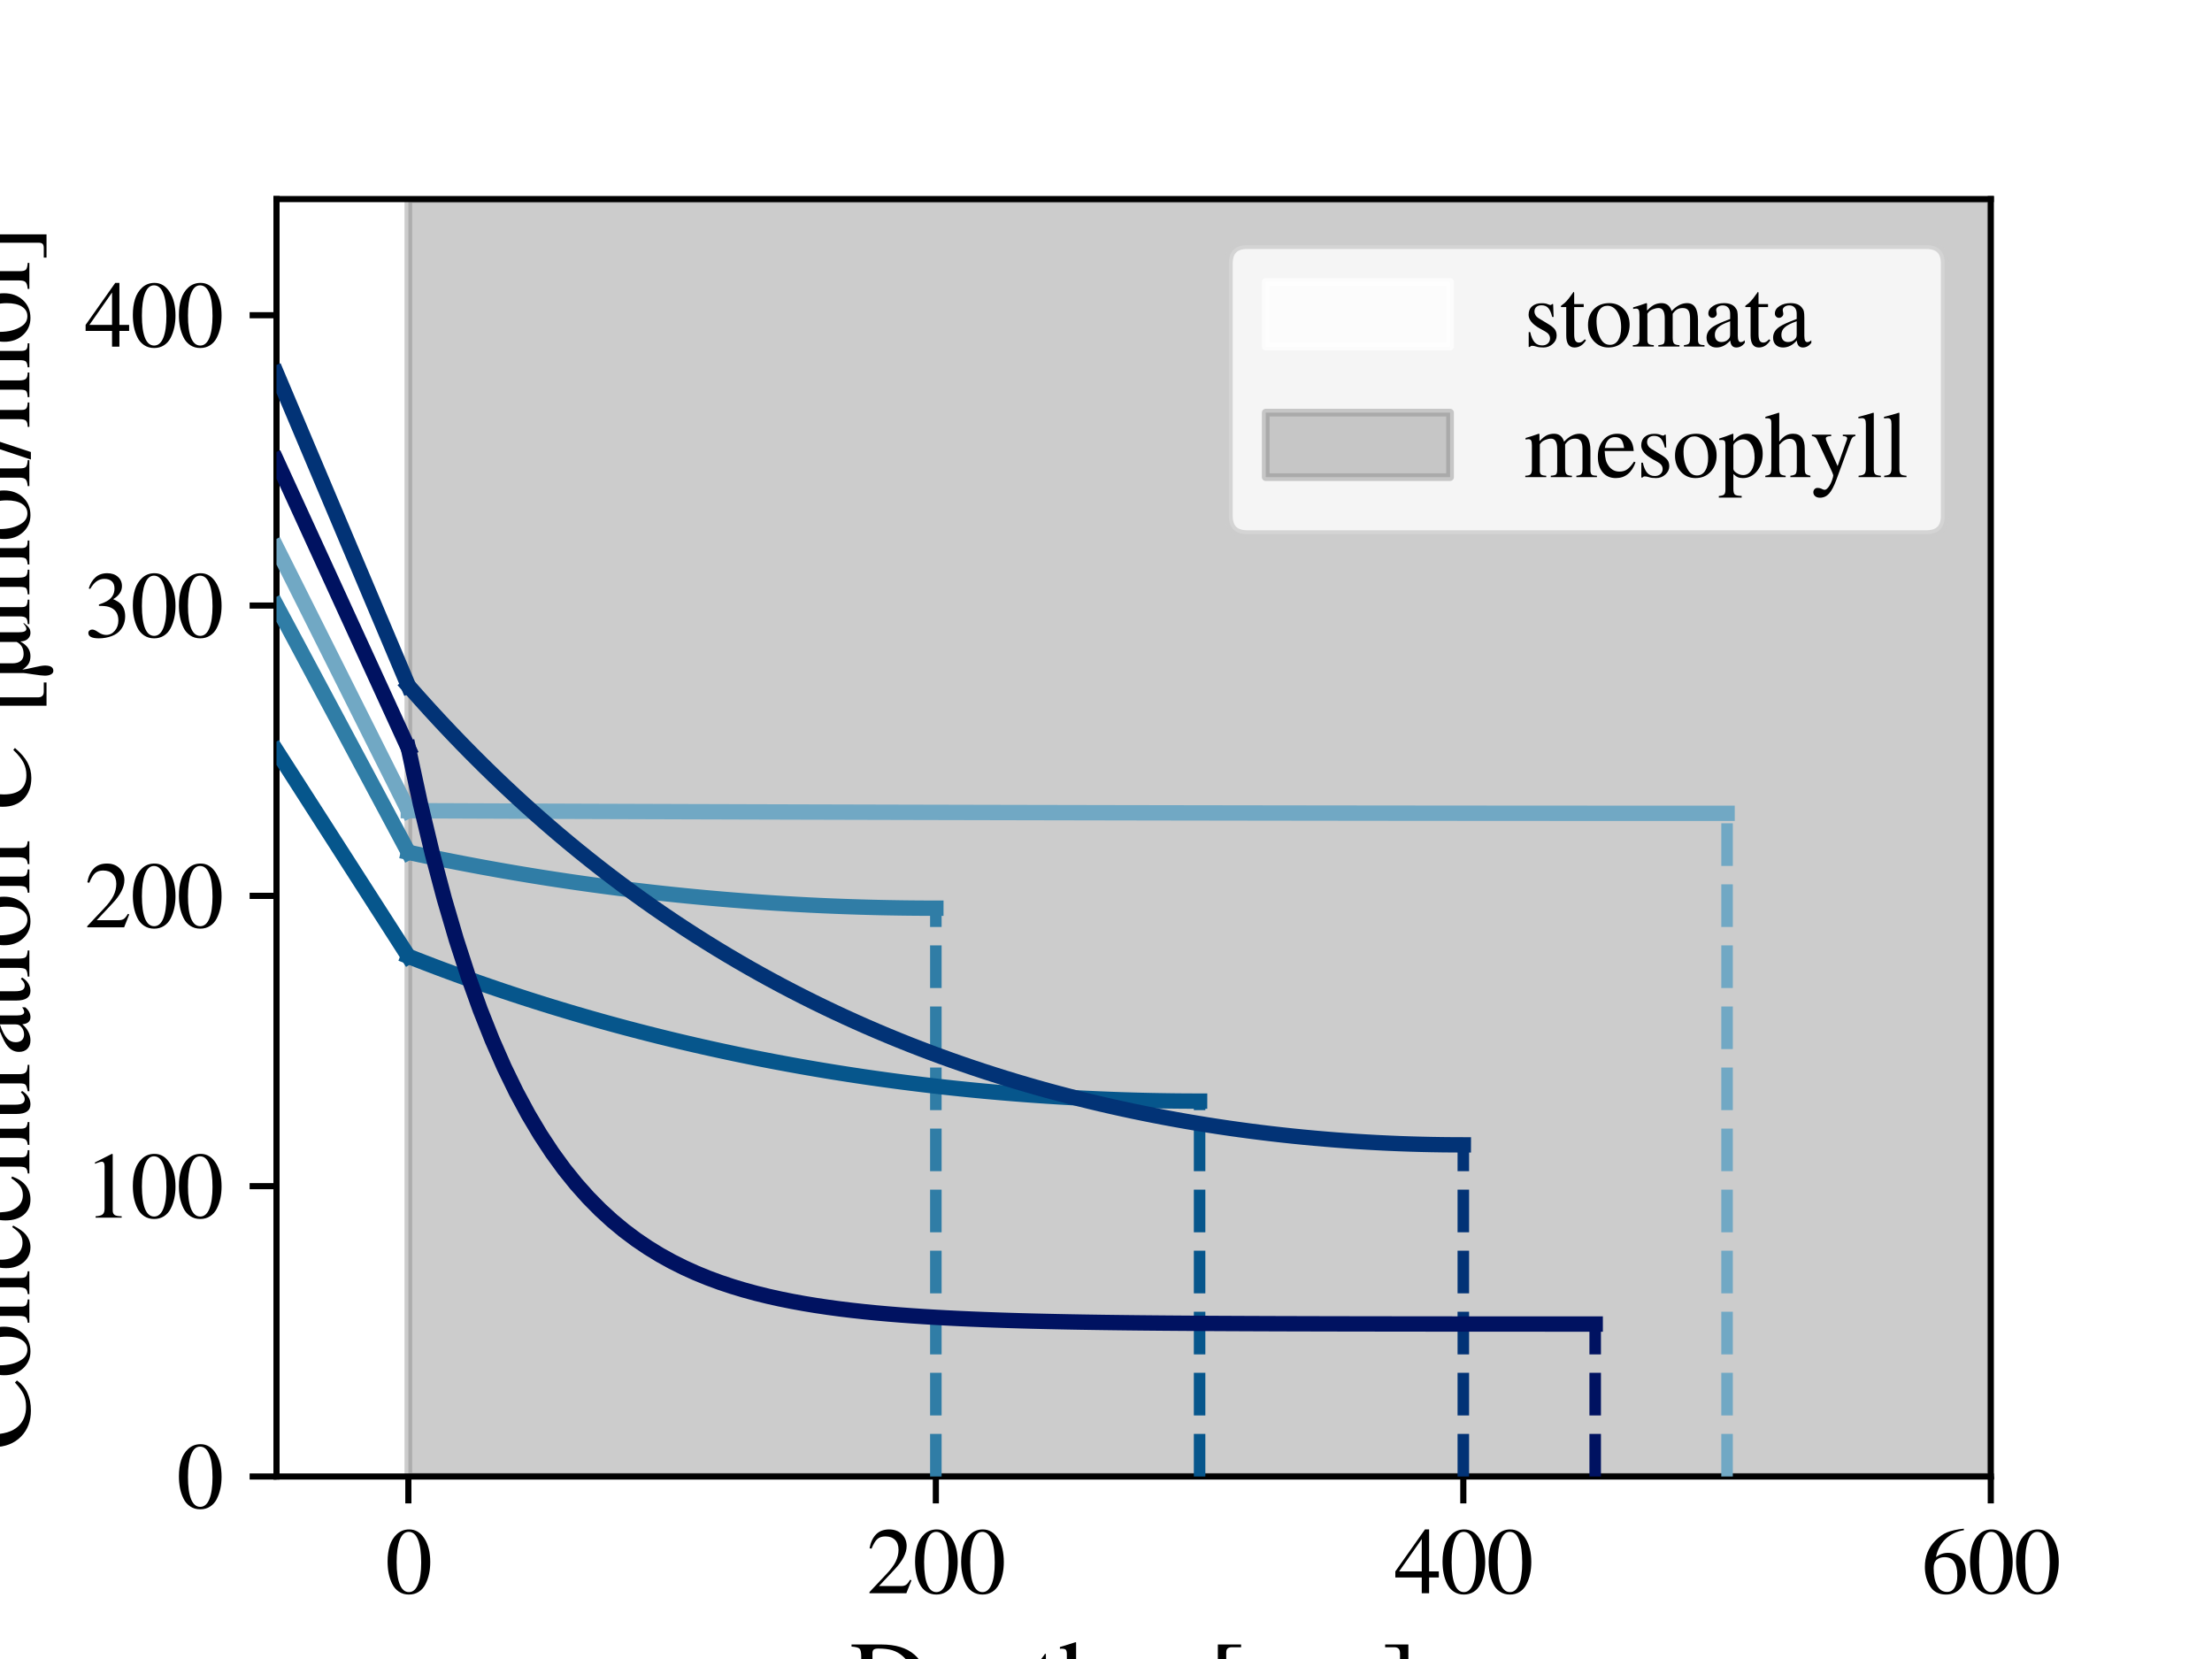 <?xml version="1.0" encoding="utf-8" standalone="no"?>
<!DOCTYPE svg PUBLIC "-//W3C//DTD SVG 1.1//EN"
  "http://www.w3.org/Graphics/SVG/1.1/DTD/svg11.dtd">
<svg xmlns:xlink="http://www.w3.org/1999/xlink" width="288pt" height="216pt" viewBox="0 0 288 216" xmlns="http://www.w3.org/2000/svg" version="1.1">
 <defs>
  <style type="text/css">*{stroke-linejoin: round; stroke-linecap: butt}</style>
 </defs>
 <g id="figure_1">
  <g id="patch_1">
   <path d="M 0 216 
L 288 216 
L 288 0 
L 0 0 
z
" style="fill: #ffffff"/>
  </g>
  <g id="axes_1">
   <g id="patch_2">
    <path d="M 36 192.24 
L 259.2 192.24 
L 259.2 25.92 
L 36 25.92 
z
" style="fill: #ffffff"/>
   </g>
   <g id="PolyCollection_1">
    <defs>
     <path id="m4a61d7b97b" d="M 53.169 -23.76 
L 36 -23.76 
L 36 -190.08 
L 53.169 -190.08 
L 53.169 -190.08 
L 53.169 -23.76 
z
" style="stroke: #ffffff; stroke-opacity: 0.7"/>
    </defs>
    <g clip-path="url(#p26b912f041)">
     <use xlink:href="#m4a61d7b97b" x="0" y="216" style="fill: #ffffff; fill-opacity: 0.7; stroke: #ffffff; stroke-opacity: 0.7"/>
    </g>
   </g>
   <g id="PolyCollection_2">
    <defs>
     <path id="m96dc08fa7f" d="M 259.2 -23.76 
L 53.169 -23.76 
L 53.169 -190.08 
L 259.2 -190.08 
L 259.2 -190.08 
L 259.2 -23.76 
z
" style="stroke: #808080; stroke-opacity: 0.4"/>
    </defs>
    <g clip-path="url(#p26b912f041)">
     <use xlink:href="#m96dc08fa7f" x="0" y="216" style="fill: #808080; fill-opacity: 0.4; stroke: #808080; stroke-opacity: 0.4"/>
    </g>
   </g>
   <g id="matplotlib.axis_1">
    <g id="xtick_1">
     <g id="line2d_1">
      <defs>
       <path id="m5f74a120d1" d="M 0 0 
L 0 3.5 
" style="stroke: #000000; stroke-width: 0.8"/>
      </defs>
      <g>
       <use xlink:href="#m5f74a120d1" x="53.169" y="192.24" style="stroke: #000000; stroke-width: 0.8"/>
      </g>
     </g>
     <g id="text_1">
      <!-- 0 -->
      <g transform="translate(50.169 207.436) scale(0.12 -0.12)">
       <defs>
        <path id="STIXGeneral-Regular-30" d="M 3046 2112 
Q 3046 1683 2963 1302 
Q 2880 922 2717 602 
Q 2554 282 2266 96 
Q 1978 -90 1600 -90 
Q 1210 -90 915 108 
Q 621 307 461 640 
Q 301 973 227 1350 
Q 154 1728 154 2150 
Q 154 2746 301 3222 
Q 448 3699 790 4012 
Q 1133 4326 1626 4326 
Q 2253 4326 2649 3712 
Q 3046 3098 3046 2112 
z
M 2432 2080 
Q 2432 3091 2217 3625 
Q 2003 4160 1587 4160 
Q 1190 4160 979 3622 
Q 768 3085 768 2106 
Q 768 1120 979 598 
Q 1190 77 1600 77 
Q 2003 77 2217 598 
Q 2432 1120 2432 2080 
z
" transform="scale(0.016)"/>
       </defs>
       <use xlink:href="#STIXGeneral-Regular-30"/>
      </g>
     </g>
    </g>
    <g id="xtick_2">
     <g id="line2d_2">
      <g>
       <use xlink:href="#m5f74a120d1" x="121.846" y="192.24" style="stroke: #000000; stroke-width: 0.8"/>
      </g>
     </g>
     <g id="text_2">
      <!-- 200 -->
      <g transform="translate(112.846 207.436) scale(0.12 -0.12)">
       <defs>
        <path id="STIXGeneral-Regular-32" d="M 3034 877 
L 2688 0 
L 186 0 
L 186 77 
L 1325 1286 
Q 1773 1754 1965 2144 
Q 2157 2534 2157 2950 
Q 2157 3379 1920 3616 
Q 1683 3853 1267 3853 
Q 922 3853 720 3673 
Q 518 3494 326 3021 
L 192 3053 
Q 301 3648 630 3987 
Q 960 4326 1523 4326 
Q 2054 4326 2380 4006 
Q 2707 3686 2707 3200 
Q 2707 2477 1888 1613 
L 832 486 
L 2330 486 
Q 2541 486 2665 569 
Q 2790 653 2944 915 
L 3034 877 
z
" transform="scale(0.016)"/>
       </defs>
       <use xlink:href="#STIXGeneral-Regular-32"/>
       <use xlink:href="#STIXGeneral-Regular-30" x="50"/>
       <use xlink:href="#STIXGeneral-Regular-30" x="100"/>
      </g>
     </g>
    </g>
    <g id="xtick_3">
     <g id="line2d_3">
      <g>
       <use xlink:href="#m5f74a120d1" x="190.523" y="192.24" style="stroke: #000000; stroke-width: 0.8"/>
      </g>
     </g>
     <g id="text_3">
      <!-- 400 -->
      <g transform="translate(181.523 207.436) scale(0.12 -0.12)">
       <defs>
        <path id="STIXGeneral-Regular-34" d="M 3027 1069 
L 2368 1069 
L 2368 0 
L 1869 0 
L 1869 1069 
L 77 1069 
L 77 1478 
L 2086 4326 
L 2368 4326 
L 2368 1478 
L 3027 1478 
L 3027 1069 
z
M 1869 1478 
L 1869 3674 
L 333 1478 
L 1869 1478 
z
" transform="scale(0.016)"/>
       </defs>
       <use xlink:href="#STIXGeneral-Regular-34"/>
       <use xlink:href="#STIXGeneral-Regular-30" x="50"/>
       <use xlink:href="#STIXGeneral-Regular-30" x="100"/>
      </g>
     </g>
    </g>
    <g id="xtick_4">
     <g id="line2d_4">
      <g>
       <use xlink:href="#m5f74a120d1" x="259.2" y="192.24" style="stroke: #000000; stroke-width: 0.8"/>
      </g>
     </g>
     <g id="text_4">
      <!-- 600 -->
      <g transform="translate(250.2 207.436) scale(0.12 -0.12)">
       <defs>
        <path id="STIXGeneral-Regular-36" d="M 2854 4378 
L 2867 4275 
Q 2112 4154 1606 3664 
Q 1101 3174 973 2451 
Q 1344 2739 1786 2739 
Q 2349 2739 2672 2380 
Q 2995 2022 2995 1402 
Q 2995 774 2669 378 
Q 2291 -90 1651 -90 
Q 870 -90 518 557 
Q 218 1107 218 1786 
Q 218 2835 915 3552 
Q 1312 3962 1731 4131 
Q 2150 4301 2854 4378 
z
M 2419 1203 
Q 2419 2445 1555 2445 
Q 1235 2445 1024 2275 
Q 813 2106 813 1702 
Q 813 954 1046 522 
Q 1280 90 1722 90 
Q 2061 90 2240 394 
Q 2419 698 2419 1203 
z
" transform="scale(0.016)"/>
       </defs>
       <use xlink:href="#STIXGeneral-Regular-36"/>
       <use xlink:href="#STIXGeneral-Regular-30" x="50"/>
       <use xlink:href="#STIXGeneral-Regular-30" x="100"/>
      </g>
     </g>
    </g>
    <g id="text_5">
     <!-- Depth $z$ [µm] -->
     <g transform="translate(110.64 223.7) scale(0.14 -0.14)">
      <defs>
       <path id="STIXGeneral-Regular-44" d="M 102 4237 
L 1830 4237 
Q 3078 4237 3750 3654 
Q 4384 3110 4384 2138 
Q 4384 966 3514 410 
Q 2880 0 1901 0 
L 102 0 
L 102 122 
Q 474 147 570 252 
Q 666 358 666 736 
L 666 3520 
Q 666 3891 570 3990 
Q 474 4090 102 4115 
L 102 4237 
z
M 1318 3731 
L 1318 538 
Q 1318 365 1379 301 
Q 1440 237 1626 237 
Q 2125 237 2432 307 
Q 2739 378 3021 570 
Q 3686 1018 3686 2099 
Q 3686 3027 3078 3558 
Q 2803 3802 2476 3901 
Q 2150 4000 1658 4000 
Q 1472 4000 1395 3942 
Q 1318 3885 1318 3731 
z
" transform="scale(0.016)"/>
       <path id="STIXGeneral-Regular-65" d="M 2611 1050 
L 2714 1005 
Q 2330 -64 1376 -64 
Q 813 -64 486 329 
Q 160 723 160 1389 
Q 160 2074 525 2509 
Q 890 2944 1485 2944 
Q 2061 2944 2374 2502 
Q 2560 2246 2592 1773 
L 621 1773 
Q 646 1370 700 1158 
Q 755 947 915 730 
Q 1184 378 1626 378 
Q 1939 378 2153 531 
Q 2368 685 2611 1050 
z
M 634 1978 
L 1939 1978 
Q 1882 2381 1750 2547 
Q 1619 2714 1312 2714 
Q 1043 2714 864 2525 
Q 685 2336 634 1978 
z
" transform="scale(0.016)"/>
       <path id="STIXGeneral-Regular-70" d="M 1018 2931 
L 1018 2438 
Q 1421 2944 1939 2944 
Q 2406 2944 2707 2560 
Q 3008 2176 3008 1581 
Q 3008 883 2621 409 
Q 2234 -64 1664 -64 
Q 1466 -64 1328 -6 
Q 1190 51 1018 211 
L 1018 -794 
Q 1018 -1094 1120 -1180 
Q 1222 -1267 1581 -1274 
L 1581 -1389 
L 32 -1389 
L 32 -1280 
Q 314 -1254 397 -1171 
Q 480 -1088 480 -838 
L 480 2157 
Q 480 2381 429 2451 
Q 378 2522 218 2522 
Q 115 2522 58 2515 
L 58 2618 
Q 506 2752 979 2944 
L 1018 2931 
z
M 1018 2138 
L 1018 563 
Q 1018 422 1238 281 
Q 1459 141 1683 141 
Q 2029 141 2243 467 
Q 2458 794 2458 1325 
Q 2458 1888 2243 2224 
Q 2029 2560 1670 2560 
Q 1446 2560 1232 2419 
Q 1018 2278 1018 2138 
z
" transform="scale(0.016)"/>
       <path id="STIXGeneral-Regular-74" d="M 1702 493 
L 1786 422 
Q 1478 -64 1011 -64 
Q 448 -64 448 749 
L 448 2675 
L 109 2675 
Q 83 2694 83 2720 
Q 83 2771 192 2842 
Q 435 2982 813 3526 
Q 826 3546 874 3606 
Q 922 3667 941 3706 
Q 986 3706 986 3622 
L 986 2880 
L 1632 2880 
L 1632 2675 
L 986 2675 
L 986 845 
Q 986 538 1062 403 
Q 1139 269 1318 269 
Q 1510 269 1702 493 
z
" transform="scale(0.016)"/>
       <path id="STIXGeneral-Regular-68" d="M 3117 0 
L 1760 0 
L 1760 96 
Q 2042 128 2118 224 
Q 2195 320 2195 653 
L 2195 1920 
Q 2195 2598 1722 2598 
Q 1530 2598 1370 2508 
Q 1210 2419 1005 2195 
L 1005 653 
Q 1005 320 1081 224 
Q 1158 128 1440 96 
L 1440 0 
L 58 0 
L 58 96 
Q 333 134 400 224 
Q 467 314 467 653 
L 467 3667 
Q 467 3872 406 3933 
Q 346 3994 141 3994 
Q 83 3994 64 3987 
L 64 4090 
L 237 4141 
Q 730 4288 973 4371 
L 1005 4352 
L 1005 2406 
Q 1229 2694 1446 2819 
Q 1664 2944 1946 2944 
Q 2733 2944 2733 1926 
L 2733 653 
Q 2733 320 2793 233 
Q 2854 147 3117 96 
L 3117 0 
z
" transform="scale(0.016)"/>
       <path id="STIXGeneral-Regular-20" transform="scale(0.016)"/>
       <path id="STIXGeneral-Italic-7a" d="M 2432 2669 
L 582 467 
Q 877 403 1021 307 
Q 1165 211 1350 -64 
Q 1568 -384 1798 -384 
Q 1971 -384 1971 -288 
Q 1971 -256 1939 -192 
Q 1888 -90 1888 -13 
Q 1894 70 1958 137 
Q 2022 205 2099 205 
Q 2202 205 2262 141 
Q 2323 77 2323 -32 
Q 2323 -230 2156 -374 
Q 1990 -518 1728 -518 
Q 1459 -518 1005 -237 
Q 570 32 333 32 
Q 186 32 45 -83 
L -13 -26 
L 1971 2355 
L 1101 2355 
Q 845 2355 729 2281 
Q 614 2208 518 1971 
L 416 1997 
L 621 2739 
L 2432 2739 
L 2432 2669 
z
" transform="scale(0.016)"/>
       <path id="STIXGeneral-Regular-5b" d="M 1914 -998 
L 563 -998 
L 563 4237 
L 1914 4237 
L 1914 4077 
L 1382 4077 
Q 1216 4077 1133 4006 
Q 1050 3936 1050 3770 
L 1050 -493 
Q 1050 -838 1382 -838 
L 1914 -838 
L 1914 -998 
z
" transform="scale(0.016)"/>
       <path id="STIXGeneral-Regular-b5" d="M 2752 2880 
L 2752 614 
Q 2752 173 2950 173 
Q 3072 173 3277 358 
L 3277 301 
Q 3110 90 2998 13 
Q 2886 -64 2707 -64 
Q 2515 -64 2371 89 
Q 2227 243 2221 512 
L 2208 512 
Q 1894 -64 1370 -64 
Q 1094 -64 915 48 
Q 736 160 582 410 
Q 589 256 704 -233 
Q 819 -723 819 -902 
Q 819 -1395 512 -1395 
Q 378 -1395 304 -1257 
Q 230 -1120 230 -902 
Q 230 -717 307 -217 
Q 384 282 384 346 
L 384 2880 
L 947 2880 
L 947 992 
Q 947 666 1088 499 
Q 1229 333 1485 333 
Q 1990 333 2189 736 
L 2189 2880 
L 2752 2880 
z
" transform="scale(0.016)"/>
       <path id="STIXGeneral-Regular-6d" d="M 4960 0 
L 3565 0 
L 3565 96 
Q 3834 122 3907 208 
Q 3981 294 3981 576 
L 3981 1894 
Q 3981 2278 3869 2444 
Q 3757 2611 3488 2611 
Q 3264 2611 3107 2521 
Q 2950 2432 2803 2221 
L 2803 608 
Q 2803 301 2896 201 
Q 2989 102 3264 96 
L 3264 0 
L 1830 0 
L 1830 96 
Q 2112 115 2189 188 
Q 2266 262 2266 550 
L 2266 1901 
Q 2266 2611 1850 2611 
Q 1670 2611 1468 2531 
Q 1267 2451 1171 2336 
Q 1088 2240 1088 2227 
L 1088 448 
Q 1088 243 1177 176 
Q 1267 109 1523 96 
L 1523 0 
L 102 0 
L 102 96 
Q 371 102 460 195 
Q 550 288 550 563 
L 550 2150 
Q 550 2387 499 2480 
Q 448 2573 326 2573 
Q 230 2573 122 2547 
L 122 2656 
Q 557 2778 1011 2944 
L 1062 2925 
L 1062 2451 
L 1075 2451 
Q 1363 2752 1584 2848 
Q 1805 2944 2054 2944 
Q 2560 2944 2733 2406 
Q 3232 2944 3776 2944 
Q 4518 2944 4518 1792 
L 4518 493 
Q 4518 282 4582 202 
Q 4646 122 4794 109 
L 4960 96 
L 4960 0 
z
" transform="scale(0.016)"/>
       <path id="STIXGeneral-Regular-5d" d="M 1568 -998 
L 218 -998 
L 218 -838 
L 781 -838 
Q 947 -838 1014 -768 
Q 1082 -698 1082 -544 
L 1082 3731 
Q 1082 4077 755 4077 
L 218 4077 
L 218 4237 
L 1568 4237 
L 1568 -998 
z
" transform="scale(0.016)"/>
      </defs>
      <use xlink:href="#STIXGeneral-Regular-44" transform="translate(0 0.703)"/>
      <use xlink:href="#STIXGeneral-Regular-65" transform="translate(72.2 0.703)"/>
      <use xlink:href="#STIXGeneral-Regular-70" transform="translate(116.6 0.703)"/>
      <use xlink:href="#STIXGeneral-Regular-74" transform="translate(166.6 0.703)"/>
      <use xlink:href="#STIXGeneral-Regular-68" transform="translate(194.4 0.703)"/>
      <use xlink:href="#STIXGeneral-Regular-20" transform="translate(244.4 0.703)"/>
      <use xlink:href="#STIXGeneral-Italic-7a" transform="translate(269.4 0.703)"/>
      <use xlink:href="#STIXGeneral-Regular-20" transform="translate(308.3 0.703)"/>
      <use xlink:href="#STIXGeneral-Regular-5b" transform="translate(333.3 0.703)"/>
      <use xlink:href="#STIXGeneral-Regular-b5" transform="translate(366.6 0.703)"/>
      <use xlink:href="#STIXGeneral-Regular-6d" transform="translate(416.6 0.703)"/>
      <use xlink:href="#STIXGeneral-Regular-5d" transform="translate(494.4 0.703)"/>
     </g>
    </g>
   </g>
   <g id="matplotlib.axis_2">
    <g id="ytick_1">
     <g id="line2d_5">
      <defs>
       <path id="mfe9f3acf2a" d="M 0 0 
L -3.5 0 
" style="stroke: #000000; stroke-width: 0.8"/>
      </defs>
      <g>
       <use xlink:href="#mfe9f3acf2a" x="36" y="192.24" style="stroke: #000000; stroke-width: 0.8"/>
      </g>
     </g>
     <g id="text_6">
      <!-- 0 -->
      <g transform="translate(23 196.338) scale(0.12 -0.12)">
       <use xlink:href="#STIXGeneral-Regular-30"/>
      </g>
     </g>
    </g>
    <g id="ytick_2">
     <g id="line2d_6">
      <g>
       <use xlink:href="#mfe9f3acf2a" x="36" y="154.44" style="stroke: #000000; stroke-width: 0.8"/>
      </g>
     </g>
     <g id="text_7">
      <!-- 100 -->
      <g transform="translate(11 158.538) scale(0.12 -0.12)">
       <defs>
        <path id="STIXGeneral-Regular-31" d="M 2522 0 
L 755 0 
L 755 96 
Q 1107 115 1235 227 
Q 1363 339 1363 608 
L 1363 3482 
Q 1363 3795 1171 3795 
Q 1082 3795 883 3718 
L 710 3654 
L 710 3744 
L 1856 4326 
L 1914 4307 
L 1914 486 
Q 1914 275 2042 185 
Q 2170 96 2522 96 
L 2522 0 
z
" transform="scale(0.016)"/>
       </defs>
       <use xlink:href="#STIXGeneral-Regular-31"/>
       <use xlink:href="#STIXGeneral-Regular-30" x="50"/>
       <use xlink:href="#STIXGeneral-Regular-30" x="100"/>
      </g>
     </g>
    </g>
    <g id="ytick_3">
     <g id="line2d_7">
      <g>
       <use xlink:href="#mfe9f3acf2a" x="36" y="116.64" style="stroke: #000000; stroke-width: 0.8"/>
      </g>
     </g>
     <g id="text_8">
      <!-- 200 -->
      <g transform="translate(11 120.738) scale(0.12 -0.12)">
       <use xlink:href="#STIXGeneral-Regular-32"/>
       <use xlink:href="#STIXGeneral-Regular-30" x="50"/>
       <use xlink:href="#STIXGeneral-Regular-30" x="100"/>
      </g>
     </g>
    </g>
    <g id="ytick_4">
     <g id="line2d_8">
      <g>
       <use xlink:href="#mfe9f3acf2a" x="36" y="78.84" style="stroke: #000000; stroke-width: 0.8"/>
      </g>
     </g>
     <g id="text_9">
      <!-- 300 -->
      <g transform="translate(11 82.938) scale(0.12 -0.12)">
       <defs>
        <path id="STIXGeneral-Regular-33" d="M 390 3264 
L 288 3290 
Q 435 3770 748 4048 
Q 1062 4326 1542 4326 
Q 1990 4326 2265 4083 
Q 2541 3840 2541 3450 
Q 2541 2925 1946 2566 
Q 2298 2413 2477 2227 
Q 2758 1914 2758 1402 
Q 2758 890 2464 506 
Q 2246 211 1840 60 
Q 1434 -90 979 -90 
Q 262 -90 262 275 
Q 262 378 339 442 
Q 416 506 525 506 
Q 685 506 915 339 
Q 1197 141 1466 141 
Q 1818 141 2058 425 
Q 2298 710 2298 1120 
Q 2298 1856 1632 2048 
Q 1434 2112 979 2112 
L 979 2202 
Q 1338 2323 1517 2432 
Q 2035 2726 2035 3290 
Q 2035 3610 1852 3776 
Q 1670 3942 1344 3942 
Q 768 3942 390 3264 
z
" transform="scale(0.016)"/>
       </defs>
       <use xlink:href="#STIXGeneral-Regular-33"/>
       <use xlink:href="#STIXGeneral-Regular-30" x="50"/>
       <use xlink:href="#STIXGeneral-Regular-30" x="100"/>
      </g>
     </g>
    </g>
    <g id="ytick_5">
     <g id="line2d_9">
      <g>
       <use xlink:href="#mfe9f3acf2a" x="36" y="41.04" style="stroke: #000000; stroke-width: 0.8"/>
      </g>
     </g>
     <g id="text_10">
      <!-- 400 -->
      <g transform="translate(11 45.138) scale(0.12 -0.12)">
       <use xlink:href="#STIXGeneral-Regular-34"/>
       <use xlink:href="#STIXGeneral-Regular-30" x="50"/>
       <use xlink:href="#STIXGeneral-Regular-30" x="100"/>
      </g>
     </g>
    </g>
    <g id="text_11">
     <!-- Concentration $C$ [µmol/mol] -->
     <g transform="translate(3.92 188.81) rotate(-90) scale(0.14 -0.14)">
      <defs>
       <path id="STIXGeneral-Regular-43" d="M 3930 838 
L 4051 723 
Q 3482 -90 2304 -90 
Q 1376 -90 794 480 
Q 179 1082 179 2080 
Q 179 3014 755 3661 
Q 1357 4326 2310 4326 
Q 2720 4326 3072 4230 
Q 3475 4115 3514 4115 
Q 3725 4115 3782 4326 
L 3910 4326 
L 3968 2874 
L 3821 2874 
Q 3718 3334 3488 3584 
Q 3034 4070 2458 4070 
Q 1747 4070 1334 3548 
Q 922 3027 922 2182 
Q 922 1152 1382 653 
Q 1811 192 2522 192 
Q 2944 192 3251 339 
Q 3558 486 3930 838 
z
" transform="scale(0.016)"/>
       <path id="STIXGeneral-Regular-6f" d="M 3008 1478 
Q 3008 806 2608 371 
Q 2208 -64 1568 -64 
Q 979 -64 582 368 
Q 186 800 186 1459 
Q 186 2125 582 2534 
Q 979 2944 1626 2944 
Q 2221 2944 2614 2537 
Q 3008 2131 3008 1478 
z
M 2432 1306 
Q 2432 2035 2112 2445 
Q 1856 2765 1504 2765 
Q 1171 2765 966 2493 
Q 762 2221 762 1747 
Q 762 928 1101 435 
Q 1318 115 1677 115 
Q 2029 115 2230 432 
Q 2432 749 2432 1306 
z
" transform="scale(0.016)"/>
       <path id="STIXGeneral-Regular-6e" d="M 3104 0 
L 1773 0 
L 1779 96 
Q 2016 115 2096 233 
Q 2176 352 2176 672 
L 2176 1946 
Q 2176 2592 1709 2592 
Q 1549 2592 1408 2515 
Q 1267 2438 1050 2227 
L 1050 461 
Q 1050 269 1136 192 
Q 1222 115 1466 96 
L 1466 0 
L 115 0 
L 115 96 
Q 358 115 435 214 
Q 512 314 512 602 
L 512 2157 
Q 512 2394 467 2483 
Q 422 2573 288 2573 
Q 160 2573 102 2547 
L 102 2656 
Q 550 2784 979 2944 
L 1030 2925 
L 1030 2426 
L 1037 2426 
Q 1491 2944 1958 2944 
Q 2323 2944 2518 2688 
Q 2714 2432 2714 1958 
L 2714 544 
Q 2714 288 2790 205 
Q 2867 122 3104 96 
L 3104 0 
z
" transform="scale(0.016)"/>
       <path id="STIXGeneral-Regular-63" d="M 2547 998 
L 2637 941 
Q 2362 403 2112 205 
Q 1786 -64 1376 -64 
Q 845 -64 502 336 
Q 160 736 160 1357 
Q 160 2170 698 2618 
Q 1094 2944 1562 2944 
Q 1965 2944 2256 2749 
Q 2547 2554 2547 2285 
Q 2547 2176 2457 2096 
Q 2368 2016 2246 2016 
Q 2022 2016 1939 2310 
L 1901 2451 
Q 1850 2630 1773 2694 
Q 1696 2758 1523 2758 
Q 1133 2758 893 2451 
Q 653 2144 653 1645 
Q 653 1094 928 745 
Q 1203 397 1645 397 
Q 1920 397 2118 528 
Q 2317 659 2547 998 
z
" transform="scale(0.016)"/>
       <path id="STIXGeneral-Regular-72" d="M 1024 2931 
L 1024 2342 
Q 1267 2688 1430 2816 
Q 1594 2944 1792 2944 
Q 1958 2944 2051 2854 
Q 2144 2765 2144 2605 
Q 2144 2470 2077 2393 
Q 2010 2317 1894 2317 
Q 1773 2317 1638 2445 
Q 1536 2541 1472 2541 
Q 1338 2541 1181 2355 
Q 1024 2170 1024 2016 
L 1024 576 
Q 1024 301 1133 205 
Q 1242 109 1568 96 
L 1568 0 
L 32 0 
L 32 96 
Q 339 154 412 224 
Q 486 294 486 538 
L 486 2138 
Q 486 2349 438 2435 
Q 390 2522 269 2522 
Q 166 2522 45 2496 
L 45 2598 
Q 448 2726 992 2944 
L 1024 2931 
z
" transform="scale(0.016)"/>
       <path id="STIXGeneral-Regular-61" d="M 2829 422 
L 2829 243 
Q 2586 -64 2253 -64 
Q 1888 -64 1843 403 
L 1837 403 
Q 1427 -64 909 -64 
Q 608 -64 422 112 
Q 237 288 237 602 
Q 237 1050 685 1350 
Q 992 1555 1837 1869 
L 1837 2214 
Q 1837 2502 1699 2646 
Q 1562 2790 1338 2790 
Q 1146 2790 1018 2697 
Q 890 2605 890 2477 
Q 890 2419 909 2348 
Q 928 2278 928 2208 
Q 928 2112 841 2029 
Q 755 1946 634 1946 
Q 525 1946 441 2029 
Q 358 2112 358 2240 
Q 358 2547 685 2752 
Q 986 2944 1421 2944 
Q 1939 2944 2176 2656 
Q 2291 2522 2323 2384 
Q 2355 2246 2355 1946 
L 2355 723 
Q 2355 301 2554 301 
Q 2682 301 2829 422 
z
M 1837 813 
L 1837 1715 
Q 1248 1510 1018 1293 
Q 800 1094 800 800 
Q 800 557 921 432 
Q 1043 307 1242 307 
Q 1453 307 1613 410 
Q 1747 506 1792 589 
Q 1837 672 1837 813 
z
" transform="scale(0.016)"/>
       <path id="STIXGeneral-Regular-69" d="M 1152 4045 
Q 1152 3904 1056 3811 
Q 960 3718 819 3718 
Q 685 3718 592 3811 
Q 499 3904 499 4045 
Q 499 4179 595 4275 
Q 691 4371 826 4371 
Q 966 4371 1059 4275 
Q 1152 4179 1152 4045 
z
M 1619 0 
L 102 0 
L 102 96 
Q 435 115 521 211 
Q 608 307 608 666 
L 608 2118 
Q 608 2342 563 2432 
Q 518 2522 397 2522 
Q 243 2522 128 2490 
L 128 2592 
L 1120 2944 
L 1146 2918 
L 1146 672 
Q 1146 314 1226 218 
Q 1306 122 1619 96 
L 1619 0 
z
" transform="scale(0.016)"/>
       <path id="STIXGeneral-Italic-43" d="M 4410 4250 
L 4173 2970 
L 4058 2989 
Q 3942 4032 3104 4032 
Q 2406 4032 1830 3411 
Q 1491 3053 1315 2541 
Q 1139 2029 1139 1485 
Q 1139 173 2259 173 
Q 2656 173 2985 339 
Q 3315 506 3725 934 
L 3840 838 
Q 3411 333 2998 109 
Q 2586 -115 2093 -115 
Q 1344 -115 883 329 
Q 422 774 422 1555 
Q 422 2214 748 2812 
Q 1075 3411 1619 3795 
Q 2272 4262 3021 4262 
Q 3462 4262 3770 4154 
Q 3898 4109 4032 4109 
Q 4205 4109 4275 4250 
L 4410 4250 
z
" transform="scale(0.016)"/>
       <path id="STIXGeneral-Regular-6c" d="M 1645 0 
L 134 0 
L 134 96 
Q 435 122 531 221 
Q 627 320 627 589 
L 627 3590 
Q 627 3821 569 3910 
Q 512 4000 358 4000 
Q 224 4000 122 3987 
L 122 4090 
Q 730 4237 1133 4371 
L 1165 4346 
L 1165 557 
Q 1165 288 1254 201 
Q 1344 115 1645 96 
L 1645 0 
z
" transform="scale(0.016)"/>
       <path id="STIXGeneral-Regular-2f" d="M 1837 4326 
L 378 -90 
L -58 -90 
L 1408 4326 
L 1837 4326 
z
" transform="scale(0.016)"/>
      </defs>
      <use xlink:href="#STIXGeneral-Regular-43" transform="translate(0 0.703)"/>
      <use xlink:href="#STIXGeneral-Regular-6f" transform="translate(66.7 0.703)"/>
      <use xlink:href="#STIXGeneral-Regular-6e" transform="translate(116.7 0.703)"/>
      <use xlink:href="#STIXGeneral-Regular-63" transform="translate(166.7 0.703)"/>
      <use xlink:href="#STIXGeneral-Regular-65" transform="translate(211.1 0.703)"/>
      <use xlink:href="#STIXGeneral-Regular-6e" transform="translate(255.5 0.703)"/>
      <use xlink:href="#STIXGeneral-Regular-74" transform="translate(305.5 0.703)"/>
      <use xlink:href="#STIXGeneral-Regular-72" transform="translate(333.3 0.703)"/>
      <use xlink:href="#STIXGeneral-Regular-61" transform="translate(366.6 0.703)"/>
      <use xlink:href="#STIXGeneral-Regular-74" transform="translate(411 0.703)"/>
      <use xlink:href="#STIXGeneral-Regular-69" transform="translate(438.8 0.703)"/>
      <use xlink:href="#STIXGeneral-Regular-6f" transform="translate(466.6 0.703)"/>
      <use xlink:href="#STIXGeneral-Regular-6e" transform="translate(516.6 0.703)"/>
      <use xlink:href="#STIXGeneral-Regular-20" transform="translate(566.6 0.703)"/>
      <use xlink:href="#STIXGeneral-Italic-43" transform="translate(591.6 0.703)"/>
      <use xlink:href="#STIXGeneral-Regular-20" transform="translate(658.3 0.703)"/>
      <use xlink:href="#STIXGeneral-Regular-5b" transform="translate(683.3 0.703)"/>
      <use xlink:href="#STIXGeneral-Regular-b5" transform="translate(716.6 0.703)"/>
      <use xlink:href="#STIXGeneral-Regular-6d" transform="translate(766.6 0.703)"/>
      <use xlink:href="#STIXGeneral-Regular-6f" transform="translate(844.4 0.703)"/>
      <use xlink:href="#STIXGeneral-Regular-6c" transform="translate(894.4 0.703)"/>
      <use xlink:href="#STIXGeneral-Regular-2f" transform="translate(922.2 0.703)"/>
      <use xlink:href="#STIXGeneral-Regular-6d" transform="translate(950 0.703)"/>
      <use xlink:href="#STIXGeneral-Regular-6f" transform="translate(1027.8 0.703)"/>
      <use xlink:href="#STIXGeneral-Regular-6c" transform="translate(1077.8 0.703)"/>
      <use xlink:href="#STIXGeneral-Regular-5d" transform="translate(1105.6 0.703)"/>
     </g>
    </g>
   </g>
   <g id="patch_3">
    <path d="M 36 192.24 
L 36 25.92 
" style="fill: none; stroke: #000000; stroke-width: 0.8; stroke-linejoin: miter; stroke-linecap: square"/>
   </g>
   <g id="patch_4">
    <path d="M 259.2 192.24 
L 259.2 25.92 
" style="fill: none; stroke: #000000; stroke-width: 0.8; stroke-linejoin: miter; stroke-linecap: square"/>
   </g>
   <g id="patch_5">
    <path d="M 36 192.24 
L 259.2 192.24 
" style="fill: none; stroke: #000000; stroke-width: 0.8; stroke-linejoin: miter; stroke-linecap: square"/>
   </g>
   <g id="patch_6">
    <path d="M 36 25.92 
L 259.2 25.92 
" style="fill: none; stroke: #000000; stroke-width: 0.8; stroke-linejoin: miter; stroke-linecap: square"/>
   </g>
   <g id="line2d_10">
    <path d="M 53.169 105.552 
L 54.903 105.559 
L 56.638 105.566 
L 58.372 105.572 
L 60.106 105.579 
L 61.841 105.586 
L 63.575 105.592 
L 65.309 105.599 
L 67.043 105.605 
L 68.778 105.611 
L 70.512 105.618 
L 72.246 105.624 
L 73.98 105.63 
L 75.715 105.636 
L 77.449 105.642 
L 79.183 105.648 
L 80.917 105.653 
L 82.652 105.659 
L 84.386 105.665 
L 86.12 105.67 
L 87.855 105.676 
L 89.589 105.682 
L 91.323 105.687 
L 93.057 105.692 
L 94.792 105.697 
L 96.526 105.703 
L 98.26 105.708 
L 99.994 105.713 
L 101.729 105.718 
L 103.463 105.723 
L 105.197 105.728 
L 106.931 105.732 
L 108.666 105.737 
L 110.4 105.742 
L 112.134 105.746 
L 113.869 105.751 
L 115.603 105.755 
L 117.337 105.76 
L 119.071 105.764 
L 120.806 105.768 
L 122.54 105.772 
L 124.274 105.776 
L 126.008 105.78 
L 127.743 105.784 
L 129.477 105.788 
L 131.211 105.792 
L 132.945 105.796 
L 134.68 105.799 
L 136.414 105.803 
L 138.148 105.806 
L 139.883 105.81 
L 141.617 105.813 
L 143.351 105.816 
L 145.085 105.82 
L 146.82 105.823 
L 148.554 105.826 
L 150.288 105.829 
L 152.022 105.832 
L 153.757 105.835 
L 155.491 105.838 
L 157.225 105.84 
L 158.959 105.843 
L 160.694 105.846 
L 162.428 105.848 
L 164.162 105.851 
L 165.897 105.853 
L 167.631 105.855 
L 169.365 105.858 
L 171.099 105.86 
L 172.834 105.862 
L 174.568 105.864 
L 176.302 105.866 
L 178.036 105.868 
L 179.771 105.87 
L 181.505 105.872 
L 183.239 105.873 
L 184.973 105.875 
L 186.708 105.876 
L 188.442 105.878 
L 190.176 105.879 
L 191.91 105.881 
L 193.645 105.882 
L 195.379 105.883 
L 197.113 105.884 
L 198.848 105.885 
L 200.582 105.886 
L 202.316 105.887 
L 204.05 105.888 
L 205.785 105.889 
L 207.519 105.89 
L 209.253 105.89 
L 210.987 105.891 
L 212.722 105.892 
L 214.456 105.892 
L 216.19 105.892 
L 217.924 105.893 
L 219.659 105.893 
L 221.393 105.893 
L 223.127 105.893 
L 224.862 105.893 
" clip-path="url(#p26b912f041)" style="fill: none; stroke: #71a8c4; stroke-width: 2; stroke-linecap: square"/>
   </g>
   <g id="line2d_11">
    <path d="M 36 71.28 
L 37.908 75.088 
L 39.815 78.896 
L 41.723 82.704 
L 43.631 86.512 
L 45.538 90.32 
L 47.446 94.128 
L 49.354 97.936 
L 51.262 101.744 
L 53.169 105.552 
" clip-path="url(#p26b912f041)" style="fill: none; stroke: #71a8c4; stroke-width: 2; stroke-linecap: square"/>
   </g>
   <g id="line2d_12">
    <path d="M 224.862 192.24 
L 224.862 105.893 
" clip-path="url(#p26b912f041)" style="fill: none; stroke-dasharray: 5.55,2.4; stroke-dashoffset: 0; stroke: #71a8c4; stroke-width: 1.5"/>
   </g>
   <g id="line2d_13">
    <path d="M 53.169 110.97 
L 53.863 111.119 
L 54.557 111.267 
L 55.25 111.413 
L 55.944 111.557 
L 56.638 111.699 
L 57.331 111.84 
L 58.025 111.98 
L 58.719 112.118 
L 59.413 112.254 
L 60.106 112.388 
L 60.8 112.521 
L 61.494 112.653 
L 62.187 112.783 
L 62.881 112.911 
L 63.575 113.037 
L 64.269 113.162 
L 64.962 113.286 
L 65.656 113.408 
L 66.35 113.528 
L 67.043 113.647 
L 67.737 113.764 
L 68.431 113.879 
L 69.124 113.993 
L 69.818 114.106 
L 70.512 114.217 
L 71.206 114.326 
L 71.899 114.434 
L 72.593 114.54 
L 73.287 114.644 
L 73.98 114.748 
L 74.674 114.849 
L 75.368 114.949 
L 76.062 115.048 
L 76.755 115.145 
L 77.449 115.24 
L 78.143 115.334 
L 78.836 115.426 
L 79.53 115.517 
L 80.224 115.606 
L 80.917 115.694 
L 81.611 115.781 
L 82.305 115.865 
L 82.999 115.949 
L 83.692 116.03 
L 84.386 116.11 
L 85.08 116.189 
L 85.773 116.266 
L 86.467 116.342 
L 87.161 116.416 
L 87.855 116.489 
L 88.548 116.56 
L 89.242 116.63 
L 89.936 116.698 
L 90.629 116.765 
L 91.323 116.83 
L 92.017 116.894 
L 92.71 116.956 
L 93.404 117.017 
L 94.098 117.076 
L 94.792 117.134 
L 95.485 117.19 
L 96.179 117.245 
L 96.873 117.298 
L 97.566 117.35 
L 98.26 117.401 
L 98.954 117.45 
L 99.648 117.497 
L 100.341 117.543 
L 101.035 117.588 
L 101.729 117.631 
L 102.422 117.672 
L 103.116 117.712 
L 103.81 117.751 
L 104.503 117.788 
L 105.197 117.824 
L 105.891 117.858 
L 106.585 117.891 
L 107.278 117.922 
L 107.972 117.952 
L 108.666 117.98 
L 109.359 118.007 
L 110.053 118.033 
L 110.747 118.057 
L 111.441 118.079 
L 112.134 118.101 
L 112.828 118.12 
L 113.522 118.138 
L 114.215 118.155 
L 114.909 118.17 
L 115.603 118.184 
L 116.297 118.196 
L 116.99 118.207 
L 117.684 118.217 
L 118.378 118.225 
L 119.071 118.231 
L 119.765 118.236 
L 120.459 118.24 
L 121.152 118.242 
L 121.846 118.243 
" clip-path="url(#p26b912f041)" style="fill: none; stroke: #307da6; stroke-width: 2; stroke-linecap: square"/>
   </g>
   <g id="line2d_14">
    <path d="M 36 78.84 
L 37.908 82.41 
L 39.815 85.98 
L 41.723 89.55 
L 43.631 93.12 
L 45.538 96.69 
L 47.446 100.26 
L 49.354 103.83 
L 51.262 107.4 
L 53.169 110.97 
" clip-path="url(#p26b912f041)" style="fill: none; stroke: #307da6; stroke-width: 2; stroke-linecap: square"/>
   </g>
   <g id="line2d_15">
    <path d="M 121.846 192.24 
L 121.846 118.243 
" clip-path="url(#p26b912f041)" style="fill: none; stroke-dasharray: 5.55,2.4; stroke-dashoffset: 0; stroke: #307da6; stroke-width: 1.5"/>
   </g>
   <g id="line2d_16">
    <path d="M 53.169 124.515 
L 54.21 124.924 
L 55.25 125.328 
L 56.291 125.726 
L 57.331 126.12 
L 58.372 126.507 
L 59.413 126.89 
L 60.453 127.267 
L 61.494 127.639 
L 62.534 128.006 
L 63.575 128.368 
L 64.615 128.725 
L 65.656 129.077 
L 66.697 129.423 
L 67.737 129.765 
L 68.778 130.102 
L 69.818 130.434 
L 70.859 130.761 
L 71.899 131.084 
L 72.94 131.401 
L 73.98 131.714 
L 75.021 132.022 
L 76.062 132.325 
L 77.102 132.624 
L 78.143 132.918 
L 79.183 133.207 
L 80.224 133.492 
L 81.264 133.772 
L 82.305 134.048 
L 83.345 134.319 
L 84.386 134.586 
L 85.427 134.848 
L 86.467 135.106 
L 87.508 135.36 
L 88.548 135.609 
L 89.589 135.854 
L 90.629 136.095 
L 91.67 136.331 
L 92.71 136.563 
L 93.751 136.791 
L 94.792 137.014 
L 95.832 137.234 
L 96.873 137.449 
L 97.913 137.66 
L 98.954 137.867 
L 99.994 138.07 
L 101.035 138.269 
L 102.076 138.463 
L 103.116 138.654 
L 104.157 138.841 
L 105.197 139.023 
L 106.238 139.202 
L 107.278 139.377 
L 108.319 139.548 
L 109.359 139.714 
L 110.4 139.877 
L 111.441 140.036 
L 112.481 140.192 
L 113.522 140.343 
L 114.562 140.49 
L 115.603 140.634 
L 116.643 140.774 
L 117.684 140.91 
L 118.724 141.042 
L 119.765 141.17 
L 120.806 141.295 
L 121.846 141.416 
L 122.887 141.533 
L 123.927 141.646 
L 124.968 141.756 
L 126.008 141.862 
L 127.049 141.964 
L 128.09 142.063 
L 129.13 142.158 
L 130.171 142.249 
L 131.211 142.337 
L 132.252 142.421 
L 133.292 142.501 
L 134.333 142.578 
L 135.373 142.651 
L 136.414 142.721 
L 137.455 142.787 
L 138.495 142.849 
L 139.536 142.907 
L 140.576 142.963 
L 141.617 143.014 
L 142.657 143.062 
L 143.698 143.106 
L 144.738 143.147 
L 145.779 143.185 
L 146.82 143.218 
L 147.86 143.248 
L 148.901 143.275 
L 149.941 143.298 
L 150.982 143.317 
L 152.022 143.333 
L 153.063 143.346 
L 154.103 143.355 
L 155.144 143.36 
L 156.185 143.362 
" clip-path="url(#p26b912f041)" style="fill: none; stroke: #06568c; stroke-width: 2; stroke-linecap: square"/>
   </g>
   <g id="line2d_17">
    <path d="M 36 97.74 
L 37.908 100.715 
L 39.815 103.69 
L 41.723 106.665 
L 43.631 109.64 
L 45.538 112.615 
L 47.446 115.59 
L 49.354 118.565 
L 51.262 121.54 
L 53.169 124.515 
" clip-path="url(#p26b912f041)" style="fill: none; stroke: #06568c; stroke-width: 2; stroke-linecap: square"/>
   </g>
   <g id="line2d_18">
    <path d="M 156.185 192.24 
L 156.185 143.362 
" clip-path="url(#p26b912f041)" style="fill: none; stroke-dasharray: 5.55,2.4; stroke-dashoffset: 0; stroke: #06568c; stroke-width: 1.5"/>
   </g>
   <g id="line2d_19">
    <path d="M 53.169 89.298 
L 54.557 90.867 
L 55.944 92.403 
L 57.331 93.907 
L 58.719 95.38 
L 60.106 96.822 
L 61.494 98.234 
L 62.881 99.616 
L 64.269 100.97 
L 65.656 102.295 
L 67.043 103.592 
L 68.431 104.861 
L 69.818 106.104 
L 71.206 107.32 
L 72.593 108.511 
L 73.98 109.676 
L 75.368 110.816 
L 76.755 111.932 
L 78.143 113.024 
L 79.53 114.092 
L 80.917 115.137 
L 82.305 116.16 
L 83.692 117.16 
L 85.08 118.138 
L 86.467 119.095 
L 87.855 120.031 
L 89.242 120.946 
L 90.629 121.841 
L 92.017 122.716 
L 93.404 123.572 
L 94.792 124.408 
L 96.179 125.225 
L 97.566 126.024 
L 98.954 126.804 
L 100.341 127.567 
L 101.729 128.312 
L 103.116 129.039 
L 104.503 129.75 
L 105.891 130.444 
L 107.278 131.121 
L 108.666 131.783 
L 110.053 132.428 
L 111.441 133.058 
L 112.828 133.672 
L 114.215 134.272 
L 115.603 134.856 
L 116.99 135.426 
L 118.378 135.982 
L 119.765 136.523 
L 121.152 137.051 
L 122.54 137.564 
L 123.927 138.064 
L 125.315 138.551 
L 126.702 139.025 
L 128.09 139.486 
L 129.477 139.934 
L 130.864 140.369 
L 132.252 140.792 
L 133.639 141.203 
L 135.027 141.602 
L 136.414 141.989 
L 137.801 142.364 
L 139.189 142.728 
L 140.576 143.08 
L 141.964 143.421 
L 143.351 143.751 
L 144.738 144.07 
L 146.126 144.378 
L 147.513 144.676 
L 148.901 144.962 
L 150.288 145.238 
L 151.676 145.504 
L 153.063 145.76 
L 154.45 146.005 
L 155.838 146.24 
L 157.225 146.466 
L 158.613 146.681 
L 160 146.887 
L 161.387 147.082 
L 162.775 147.269 
L 164.162 147.445 
L 165.55 147.613 
L 166.937 147.77 
L 168.324 147.919 
L 169.712 148.058 
L 171.099 148.188 
L 172.487 148.308 
L 173.874 148.42 
L 175.262 148.522 
L 176.649 148.616 
L 178.036 148.7 
L 179.424 148.776 
L 180.811 148.842 
L 182.199 148.9 
L 183.586 148.948 
L 184.973 148.988 
L 186.361 149.019 
L 187.748 149.041 
L 189.136 149.054 
L 190.523 149.059 
" clip-path="url(#p26b912f041)" style="fill: none; stroke: #023376; stroke-width: 2; stroke-linecap: square"/>
   </g>
   <g id="line2d_20">
    <path d="M 36 48.6 
L 37.908 53.122 
L 39.815 57.644 
L 41.723 62.166 
L 43.631 66.688 
L 45.538 71.21 
L 47.446 75.732 
L 49.354 80.254 
L 51.262 84.776 
L 53.169 89.298 
" clip-path="url(#p26b912f041)" style="fill: none; stroke: #023376; stroke-width: 2; stroke-linecap: square"/>
   </g>
   <g id="line2d_21">
    <path d="M 190.523 192.24 
L 190.523 149.059 
" clip-path="url(#p26b912f041)" style="fill: none; stroke-dasharray: 5.55,2.4; stroke-dashoffset: 0; stroke: #023376; stroke-width: 1.5"/>
   </g>
   <g id="line2d_22">
    <path d="M 53.169 97.425 
L 54.73 104.628 
L 56.291 111.139 
L 57.852 117.024 
L 59.413 122.344 
L 60.973 127.152 
L 62.534 131.499 
L 64.095 135.428 
L 65.656 138.98 
L 67.217 142.19 
L 68.778 145.092 
L 70.338 147.715 
L 71.899 150.087 
L 73.46 152.23 
L 75.021 154.167 
L 76.582 155.918 
L 78.143 157.501 
L 79.703 158.932 
L 81.264 160.226 
L 82.825 161.395 
L 84.386 162.452 
L 85.947 163.407 
L 87.508 164.271 
L 89.069 165.051 
L 90.629 165.757 
L 92.19 166.395 
L 93.751 166.971 
L 95.312 167.492 
L 96.873 167.963 
L 98.434 168.389 
L 99.994 168.774 
L 101.555 169.122 
L 103.116 169.436 
L 104.677 169.721 
L 106.238 169.977 
L 107.799 170.21 
L 109.359 170.42 
L 110.92 170.609 
L 112.481 170.781 
L 114.042 170.936 
L 115.603 171.076 
L 117.164 171.203 
L 118.724 171.317 
L 120.285 171.421 
L 121.846 171.515 
L 123.407 171.599 
L 124.968 171.676 
L 126.529 171.745 
L 128.09 171.807 
L 129.65 171.864 
L 131.211 171.915 
L 132.772 171.961 
L 134.333 172.003 
L 135.894 172.04 
L 137.455 172.074 
L 139.015 172.105 
L 140.576 172.133 
L 142.137 172.158 
L 143.698 172.181 
L 145.259 172.201 
L 146.82 172.22 
L 148.38 172.237 
L 149.941 172.252 
L 151.502 172.266 
L 153.063 172.278 
L 154.624 172.289 
L 156.185 172.299 
L 157.745 172.309 
L 159.306 172.317 
L 160.867 172.324 
L 162.428 172.331 
L 163.989 172.337 
L 165.55 172.343 
L 167.11 172.348 
L 168.671 172.352 
L 170.232 172.356 
L 171.793 172.36 
L 173.354 172.363 
L 174.915 172.366 
L 176.476 172.369 
L 178.036 172.371 
L 179.597 172.373 
L 181.158 172.375 
L 182.719 172.377 
L 184.28 172.379 
L 185.841 172.38 
L 187.401 172.381 
L 188.962 172.383 
L 190.523 172.384 
L 192.084 172.384 
L 193.645 172.385 
L 195.206 172.386 
L 196.766 172.386 
L 198.327 172.387 
L 199.888 172.387 
L 201.449 172.388 
L 203.01 172.388 
L 204.571 172.388 
L 206.131 172.388 
L 207.692 172.388 
" clip-path="url(#p26b912f041)" style="fill: none; stroke: #001261; stroke-width: 2; stroke-linecap: square"/>
   </g>
   <g id="line2d_23">
    <path d="M 36 59.94 
L 37.908 64.105 
L 39.815 68.27 
L 41.723 72.435 
L 43.631 76.6 
L 45.538 80.765 
L 47.446 84.93 
L 49.354 89.095 
L 51.262 93.26 
L 53.169 97.425 
" clip-path="url(#p26b912f041)" style="fill: none; stroke: #001261; stroke-width: 2; stroke-linecap: square"/>
   </g>
   <g id="line2d_24">
    <path d="M 207.692 192.24 
L 207.692 172.388 
" clip-path="url(#p26b912f041)" style="fill: none; stroke-dasharray: 5.55,2.4; stroke-dashoffset: 0; stroke: #001261; stroke-width: 1.5"/>
   </g>
   <g id="legend_1">
    <g id="patch_7">
     <path d="M 162.396 69.54 
L 250.8 69.54 
Q 253.2 69.54 253.2 67.14 
L 253.2 34.32 
Q 253.2 31.92 250.8 31.92 
L 162.396 31.92 
Q 159.996 31.92 159.996 34.32 
L 159.996 67.14 
Q 159.996 69.54 162.396 69.54 
z
" style="fill: #ffffff; opacity: 0.8; stroke: #cccccc; stroke-linejoin: miter"/>
    </g>
    <g id="patch_8">
     <path d="M 164.796 45.12 
L 188.796 45.12 
L 188.796 36.72 
L 164.796 36.72 
z
" style="fill: #ffffff; fill-opacity: 0.7; stroke: #ffffff; stroke-opacity: 0.7; stroke-linejoin: miter"/>
    </g>
    <g id="text_12">
     <!-- stomata -->
     <g transform="translate(198.396 45.12) scale(0.12 -0.12)">
      <defs>
       <path id="STIXGeneral-Regular-73" d="M 998 1926 
L 1664 1523 
Q 1984 1331 2105 1164 
Q 2227 998 2227 736 
Q 2227 416 1961 176 
Q 1696 -64 1331 -64 
Q 1030 -64 864 -6 
Q 691 51 570 51 
Q 461 51 416 -26 
L 333 -26 
L 333 979 
L 435 979 
Q 538 512 730 294 
Q 922 77 1248 77 
Q 1485 77 1632 211 
Q 1779 346 1779 550 
Q 1779 845 1440 1030 
L 1094 1222 
Q 326 1651 326 2150 
Q 326 2522 566 2730 
Q 806 2938 1210 2938 
Q 1491 2938 1638 2867 
Q 1754 2816 1818 2816 
Q 1862 2816 1920 2880 
L 1990 2880 
L 2022 2010 
L 1926 2010 
Q 1818 2445 1654 2621 
Q 1491 2797 1203 2797 
Q 986 2797 854 2688 
Q 723 2579 723 2362 
Q 723 2253 796 2128 
Q 870 2003 998 1926 
z
" transform="scale(0.016)"/>
      </defs>
      <use xlink:href="#STIXGeneral-Regular-73"/>
      <use xlink:href="#STIXGeneral-Regular-74" x="38.9"/>
      <use xlink:href="#STIXGeneral-Regular-6f" x="66.7"/>
      <use xlink:href="#STIXGeneral-Regular-6d" x="116.7"/>
      <use xlink:href="#STIXGeneral-Regular-61" x="194.5"/>
      <use xlink:href="#STIXGeneral-Regular-74" x="238.9"/>
      <use xlink:href="#STIXGeneral-Regular-61" x="266.7"/>
     </g>
    </g>
    <g id="patch_9">
     <path d="M 164.796 62.124 
L 188.796 62.124 
L 188.796 53.724 
L 164.796 53.724 
z
" style="fill: #808080; fill-opacity: 0.4; stroke: #808080; stroke-opacity: 0.4; stroke-linejoin: miter"/>
    </g>
    <g id="text_13">
     <!-- mesophyll -->
     <g transform="translate(198.396 62.124) scale(0.12 -0.12)">
      <defs>
       <path id="STIXGeneral-Regular-79" d="M 3040 2880 
L 3040 2784 
Q 2925 2771 2854 2700 
Q 2784 2630 2720 2458 
L 1760 -160 
Q 1510 -838 1257 -1116 
Q 1005 -1395 640 -1395 
Q 435 -1395 313 -1289 
Q 192 -1184 192 -1024 
Q 192 -902 272 -816 
Q 352 -730 467 -730 
Q 653 -730 800 -813 
Q 883 -858 966 -858 
Q 1101 -858 1286 -576 
Q 1376 -448 1459 -211 
Q 1542 26 1542 115 
Q 1542 198 1274 762 
L 429 2566 
Q 346 2752 90 2790 
L 90 2880 
L 1402 2880 
L 1402 2784 
Q 1197 2778 1117 2739 
Q 1037 2701 1037 2611 
Q 1037 2541 1120 2349 
L 1837 749 
L 2458 2515 
Q 2483 2573 2483 2630 
Q 2483 2784 2189 2784 
L 2189 2880 
L 3040 2880 
z
" transform="scale(0.016)"/>
      </defs>
      <use xlink:href="#STIXGeneral-Regular-6d"/>
      <use xlink:href="#STIXGeneral-Regular-65" x="77.8"/>
      <use xlink:href="#STIXGeneral-Regular-73" x="122.2"/>
      <use xlink:href="#STIXGeneral-Regular-6f" x="161.1"/>
      <use xlink:href="#STIXGeneral-Regular-70" x="211.1"/>
      <use xlink:href="#STIXGeneral-Regular-68" x="261.1"/>
      <use xlink:href="#STIXGeneral-Regular-79" x="311.1"/>
      <use xlink:href="#STIXGeneral-Regular-6c" x="361.1"/>
      <use xlink:href="#STIXGeneral-Regular-6c" x="388.9"/>
     </g>
    </g>
   </g>
  </g>
 </g>
 <defs>
  <clipPath id="p26b912f041">
   <rect x="36" y="25.92" width="223.2" height="166.32"/>
  </clipPath>
 </defs>
</svg>
